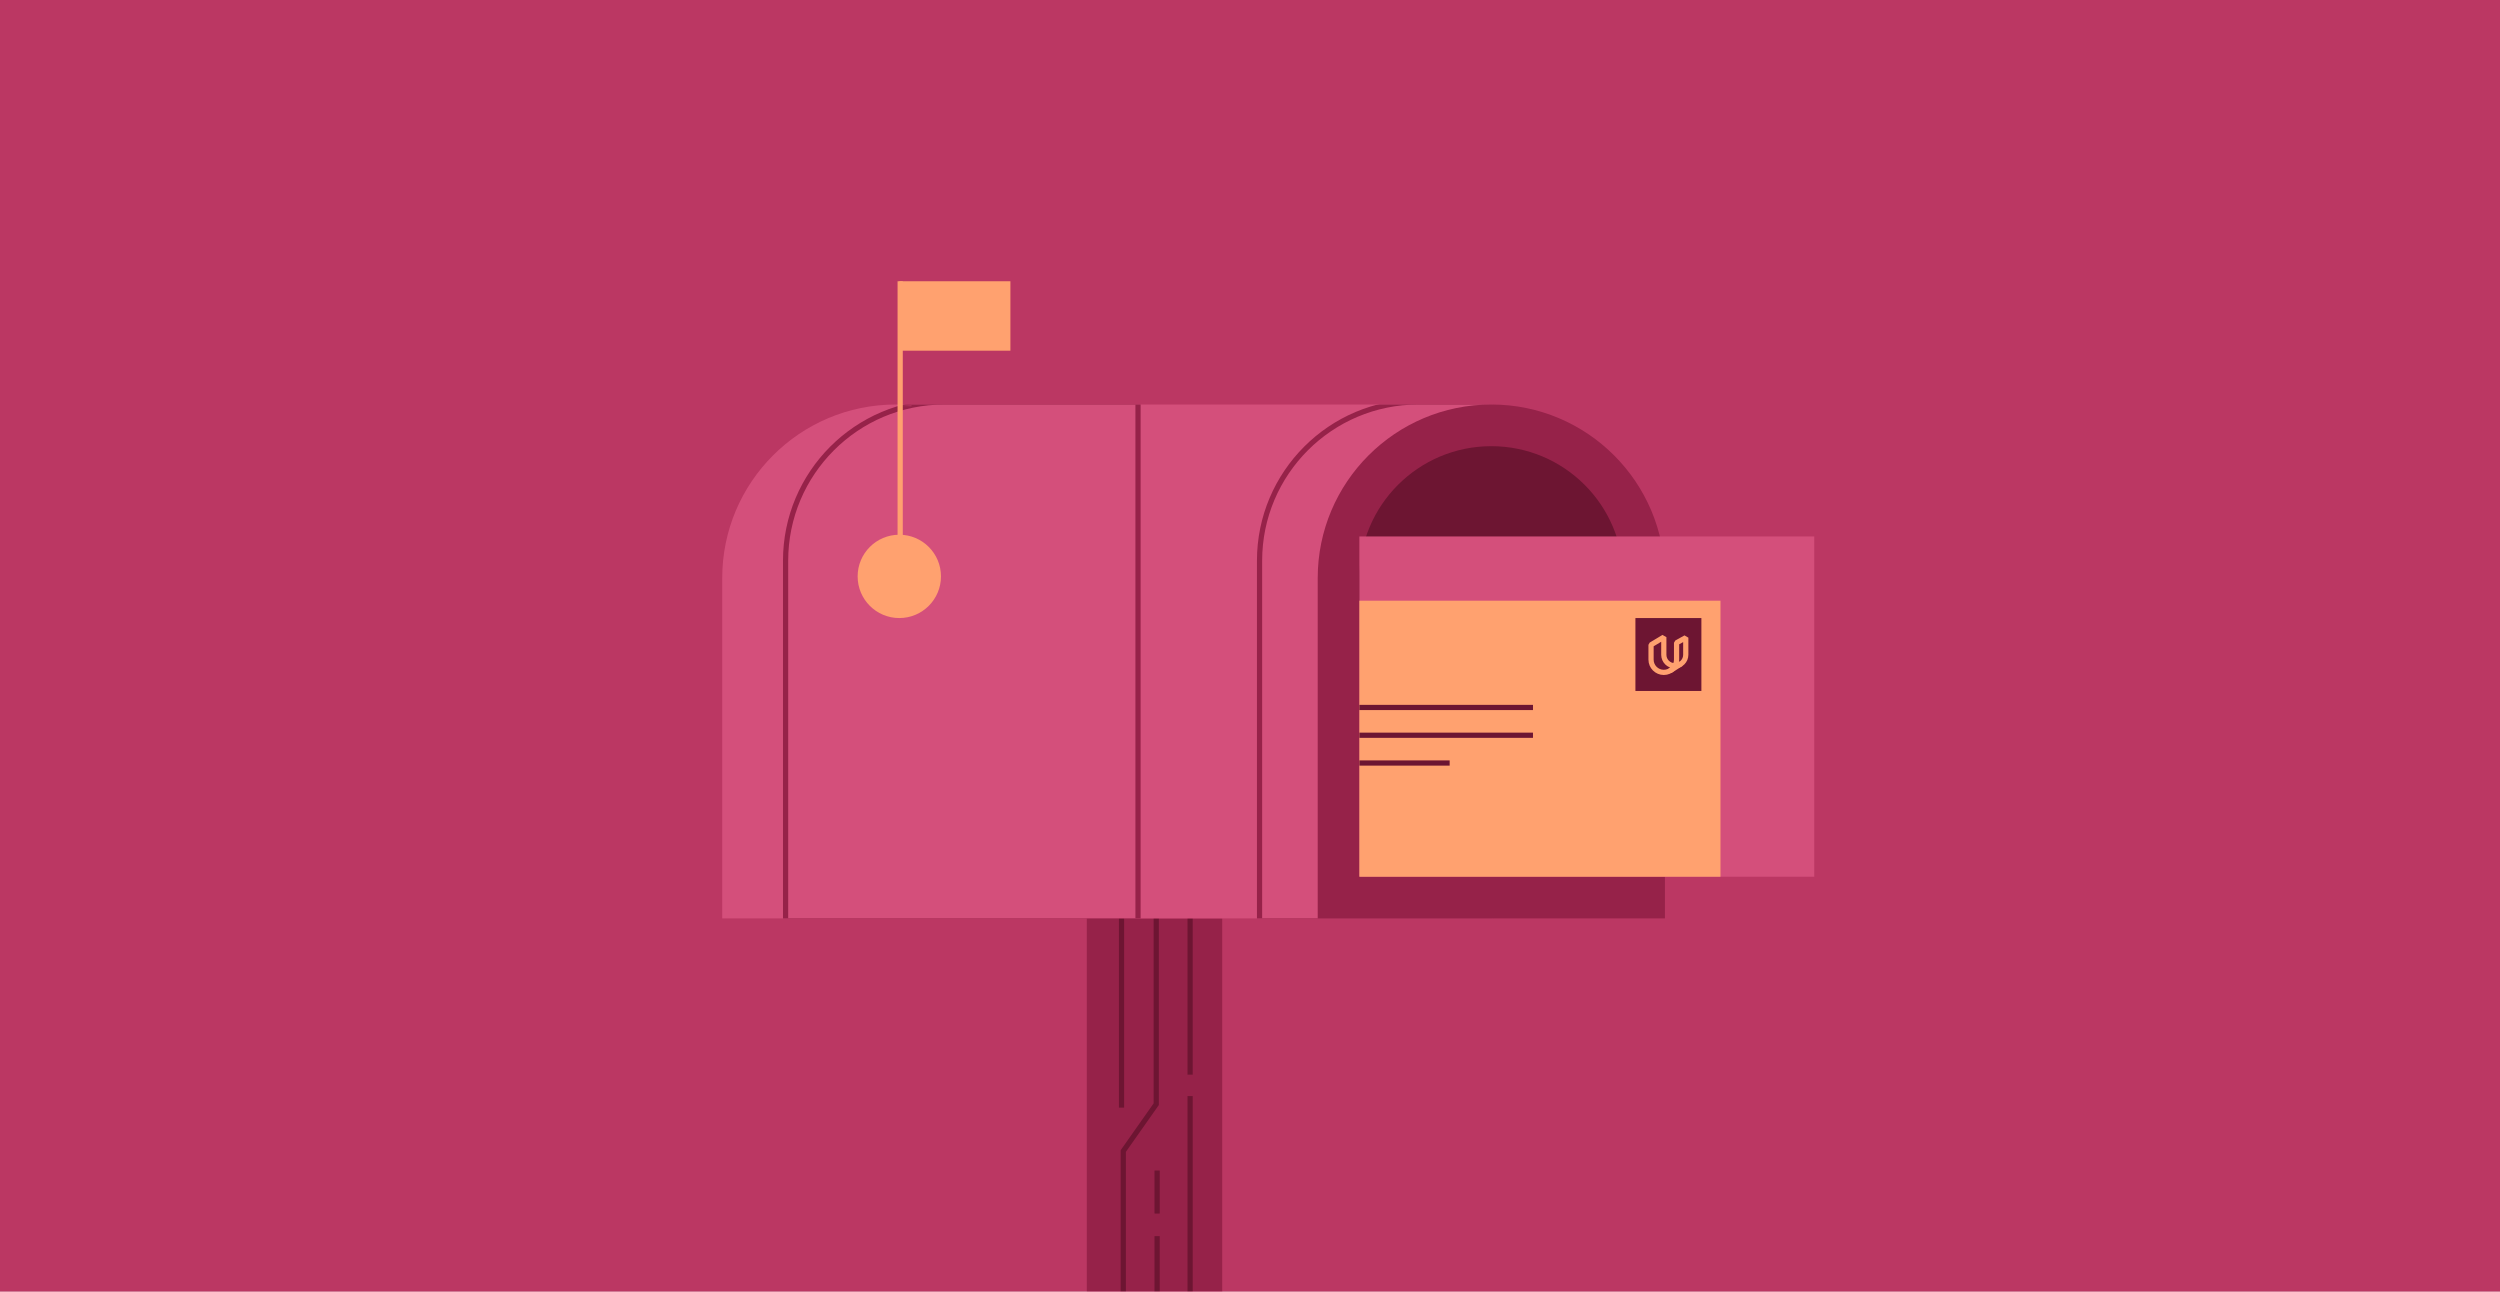 <?xml version="1.0" encoding="UTF-8"?>
<svg width="1440px" height="744px" viewBox="0 0 1440 744" version="1.1" xmlns="http://www.w3.org/2000/svg" xmlns:xlink="http://www.w3.org/1999/xlink">
    <!-- Generator: Sketch 52.5 (67469) - http://www.bohemiancoding.com/sketch -->
    <title>Group 15</title>
    <desc>Created with Sketch.</desc>
    <defs>
        <rect id="path-1" x="0" y="0" width="1440" height="744"></rect>
        <path d="M109,296 L0,296 L0,100 C-6.76353751e-15,44.772 44.772,-1.03541531e-13 100,-1.13686838e-13 C103.033,-1.14244072e-13 106.035,0.135 109,0.4 L109,-8.52651283e-14 L444,-8.52651283e-14 L444,296 L109,296 Z" id="path-3"></path>
    </defs>
    <g id="Projects" stroke="none" stroke-width="1" fill="none" fill-rule="evenodd">
        <g id="Udacity-Marketing" transform="translate(0, -360)">
            <g id="Group-15" transform="translate(0, 360)">
                <mask id="mask-2" fill="white">
                    <use xlink:href="#path-1"></use>
                </mask>
                <use id="Rectangle-3" fill="#BB3763" xlink:href="#path-1"></use>
                <g id="Group-5" mask="url(#mask-2)">
                    <g transform="translate(626, 528)">
                        <rect id="Rectangle" stroke="none" fill="#962249" fill-rule="evenodd" x="0" y="1" width="78" height="232"></rect>
                        <path d="M20,1 L20,110" id="Path" stroke="#6D1532" stroke-width="3" fill="none"></path>
                        <path d="M59.5,1 L59.5,91" id="Path-Copy-3" stroke="#6D1532" stroke-width="3" fill="none"></path>
                        <path d="M59.5,103.332 L59.5,236" id="Path-Copy-4" stroke="#6D1532" stroke-width="3" fill="none"></path>
                        <path d="M40.5,184 L40.5,293" id="Path-Copy" stroke="#6D1532" stroke-width="3" fill="none"></path>
                        <path d="M40.5,146.207 L40.5,171" id="Path-Copy-2" stroke="#6D1532" stroke-width="3" fill="none"></path>
                        <polyline id="Path-23" stroke="#6D1532" stroke-width="3" fill="none" points="40 1 40 108 21 135 21 232"></polyline>
                    </g>
                </g>
                <g id="Group-3" mask="url(#mask-2)">
                    <g transform="translate(416, 162)">
                        <g id="Group-6" stroke="none" stroke-width="1" fill="none" fill-rule="evenodd" transform="translate(0, 71)">
                            <mask id="mask-4" fill="white">
                                <use xlink:href="#path-3"></use>
                            </mask>
                            <use id="Combined-Shape" fill="#D44F7B" xlink:href="#path-3"></use>
                            <path d="M401,-1.5 L512.5,-1.5 L512.5,297.5 L309.5,297.5 L309.5,90 C309.5,39.466 350.466,-1.5 401,-1.5 Z" id="Rectangle-Copy-4" stroke="#962249" stroke-width="3" mask="url(#mask-4)"></path>
                            <path d="M239.5,297.5 L36.5,297.5 L36.5,90 C36.5,39.466 77.466,-1.5 128,-1.5 L239.5,-1.5 L239.5,297.5 Z" id="Path" stroke="#962249" stroke-width="3" mask="url(#mask-4)"></path>
                        </g>
                        <path d="M443,71 L443,71 C498.228,71 543,115.772 543,171 L543,367 L343,367 L343,171 C343,115.772 387.772,71 443,71 Z" id="Rectangle" stroke="none" fill="#962249" fill-rule="evenodd"></path>
                        <path d="M443,95 L443,95 C484.974,95 519,129.026 519,171 L519,343 L367,343 L367,171 C367,129.026 401.026,95 443,95 Z" id="Rectangle-Copy-2" stroke="none" fill="#6D1532" fill-rule="evenodd"></path>
                        <rect id="Rectangle-Copy-3" stroke="none" fill="#D44F7B" fill-rule="evenodd" x="367" y="147" width="262" height="196"></rect>
                        <rect id="Rectangle" stroke="none" fill="#FFA16F" fill-rule="evenodd" x="367" y="184" width="208" height="159"></rect>
                        <rect id="Rectangle" stroke="none" fill="#6D1532" fill-rule="evenodd" x="526" y="194" width="38" height="42"></rect>
                        <g id="Group-19" stroke="none" stroke-width="1" fill="none" fill-rule="evenodd" transform="translate(535, 205)">
                            <path d="M14.706,3.235 L14.706,12.941 C14.706,17.002 11.414,20.294 7.353,20.294 L7.353,20.294 C3.292,20.294 3.13480149e-15,17.002 4.4408921e-15,12.941 L0,4.412 L7.353,-2.84217094e-14 L7.353,10.147 C7.353,13.639 10.184,16.471 13.676,16.471 L13.676,16.471 C17.169,16.471 20,13.639 20,10.147 L20,0.294 L14.706,3.235 Z" id="Path" stroke="#FFA16F" stroke-width="3" stroke-linejoin="bevel"></path>
                            <path d="M10.882,19.412 L17.353,15.294" id="Path-13" stroke="#FFA16F" stroke-width="3"></path>
                        </g>
                        <circle id="Oval" stroke="none" fill="#FFA16F" fill-rule="evenodd" cx="102" cy="170" r="24"></circle>
                        <path d="M367,245.5 L467,245.5" id="Path-2" stroke="#6D1532" stroke-width="3" fill="none"></path>
                        <path d="M367,261.5 L467,261.5" id="Path-2-Copy" stroke="#6D1532" stroke-width="3" fill="none"></path>
                        <path d="M367,277.5 L419,277.5" id="Path-2-Copy-2" stroke="#6D1532" stroke-width="3" fill="none"></path>
                        <path d="M102.5,157.5 L102.5,0" id="Path-3" stroke="#FFA16F" stroke-width="3" fill="none"></path>
                        <rect id="Rectangle" stroke="none" fill="#FFA16F" fill-rule="evenodd" x="102" y="0" width="64" height="40"></rect>
                    </g>
                </g>
            </g>
        </g>
    </g>
</svg>